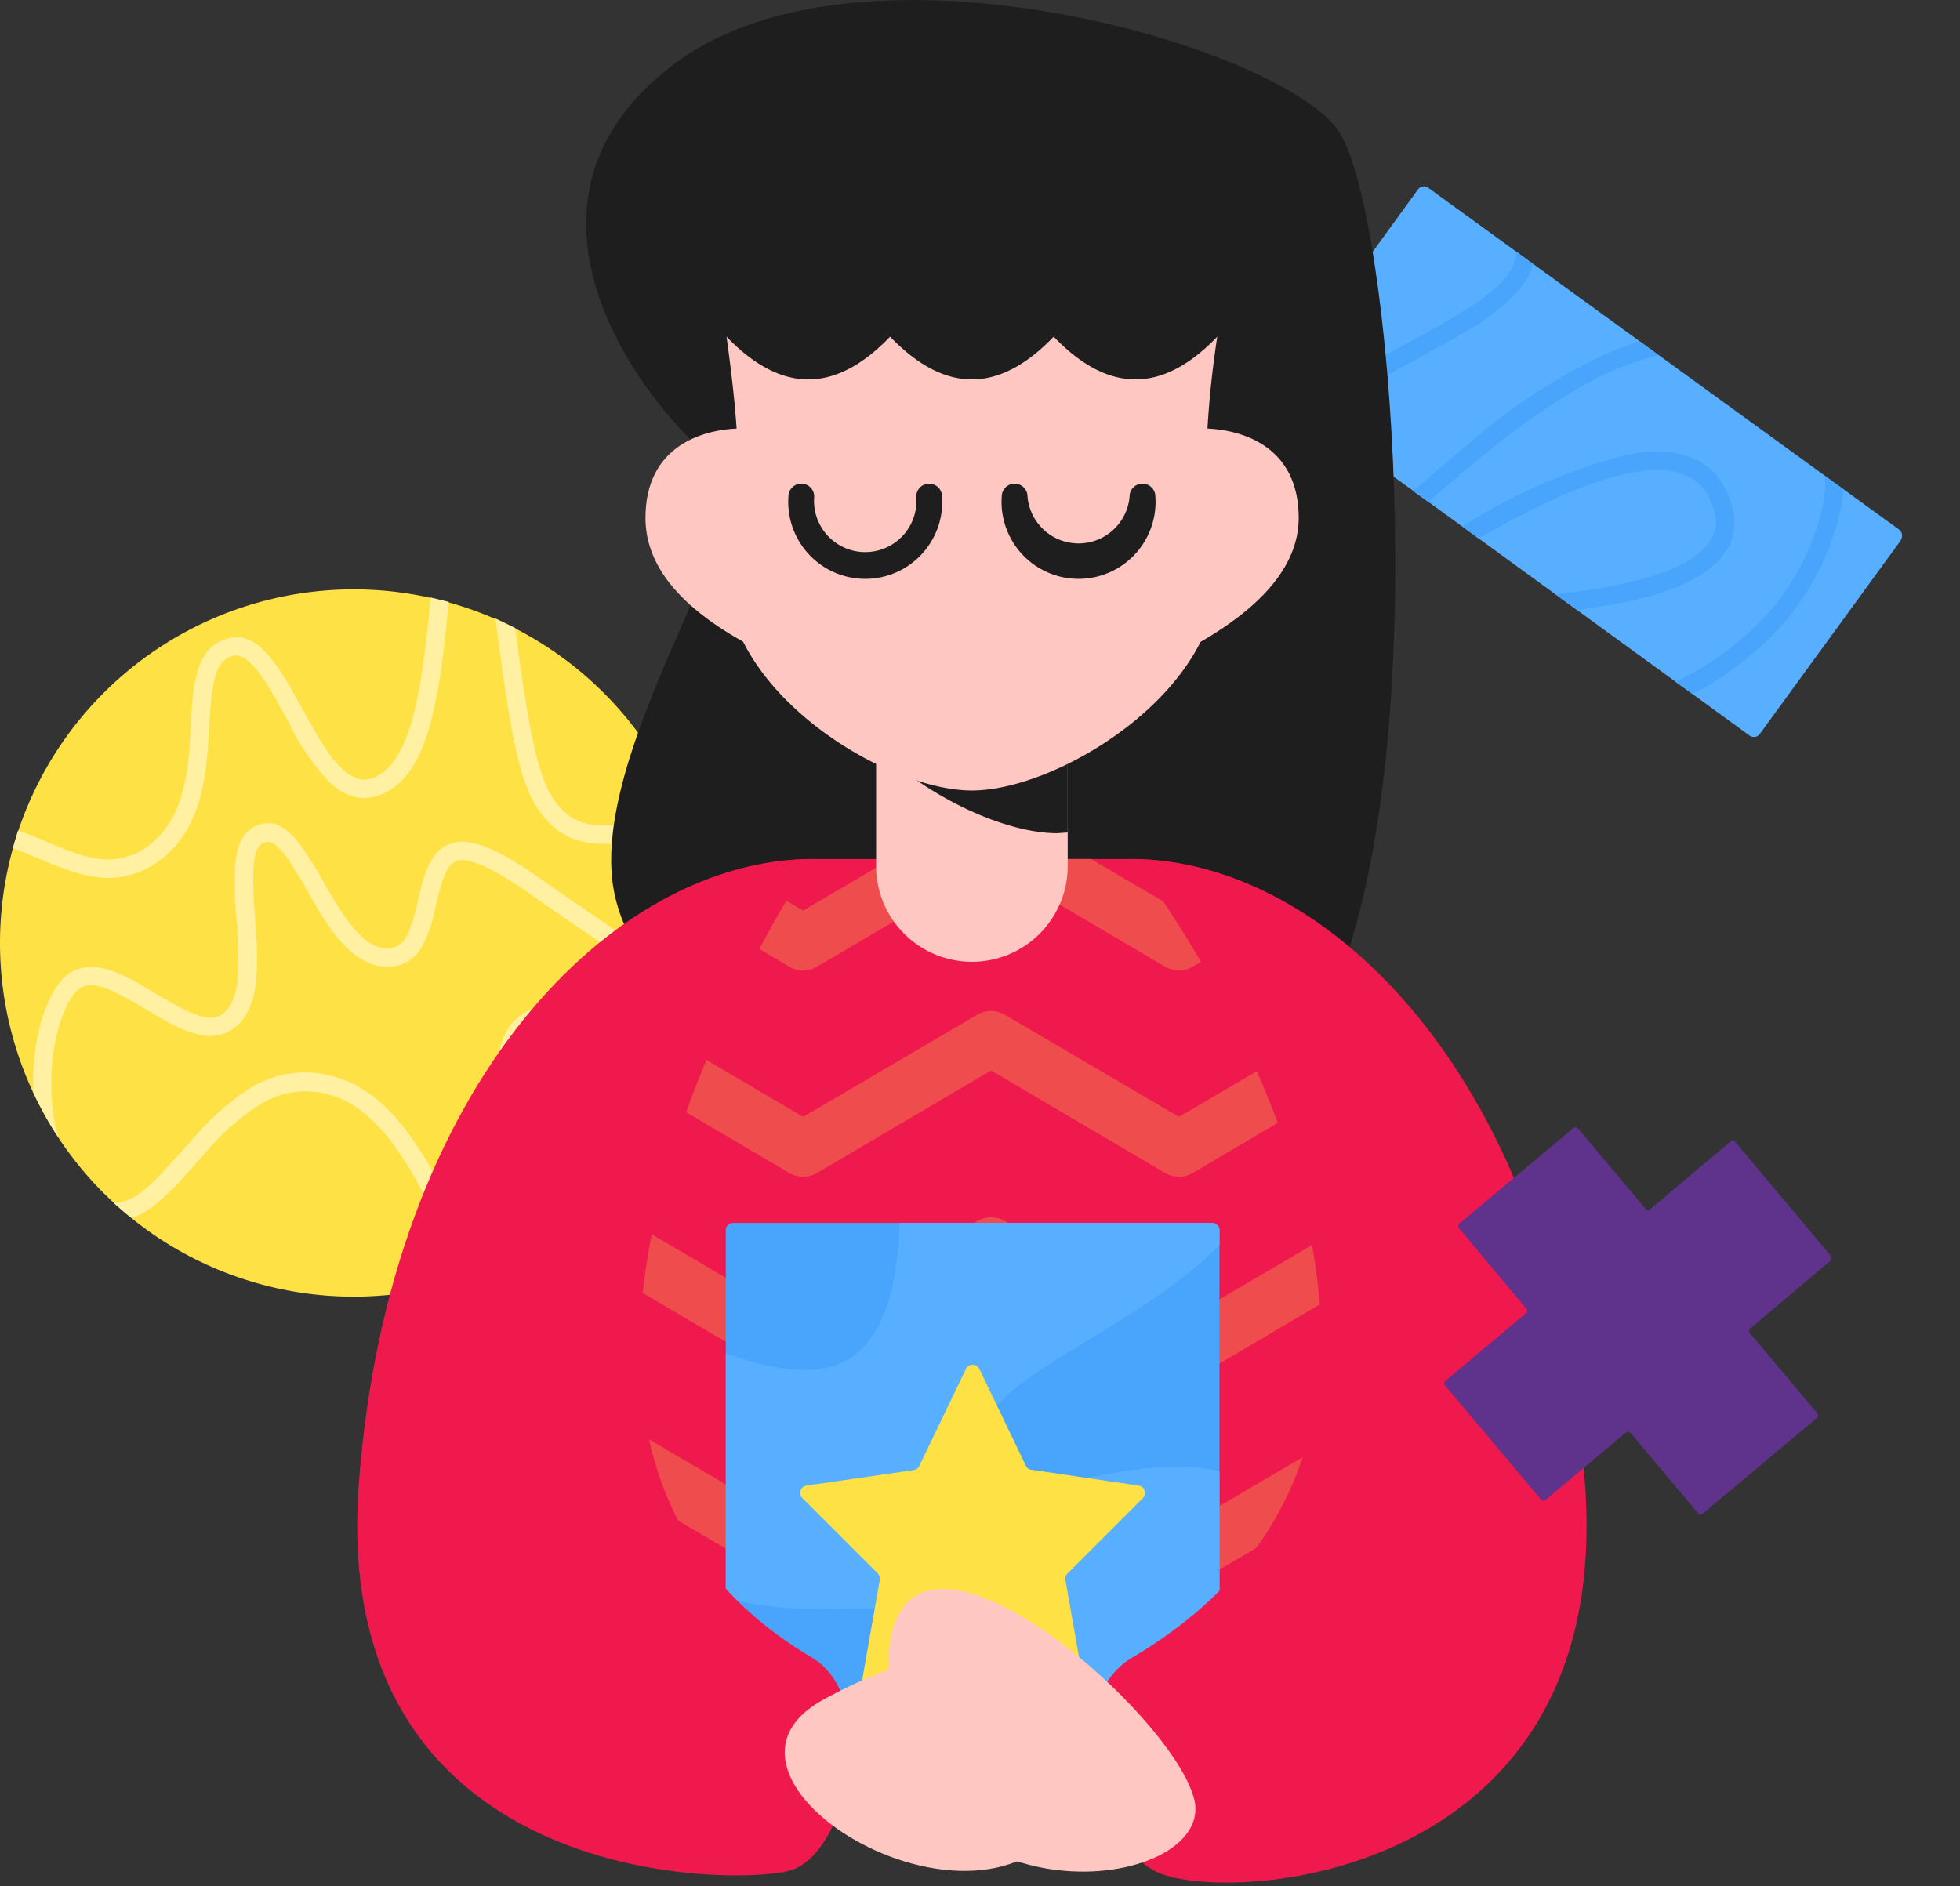 <svg width="532" height="512" fill="none" xmlns="http://www.w3.org/2000/svg">
  <rect width="100%" height="100%" fill="#333333" stroke="none"/>
  <path fill-rule="evenodd" clip-rule="evenodd" d="M516 146.6l-38.3 52.6a2 2 0 0 1-2.8.5l-127.8-93a2 2 0 0 1-.4-2.7l38.2-52.6a2 2 0 0 1 2.8-.4l127.8 92.8c.9.7 1 2 .4 2.8z" fill="#59AFFF"/>
  <path fill-rule="evenodd" clip-rule="evenodd" d="M459.4 188.4l-4.6-3.3c6.1-2.9 11.9-6.6 17.2-11.1a65.5 65.5 0 0 0 23-37.9c.3-2.3.5-4.6.4-6.8l5 3.5-.5 4.1a70.4 70.4 0 0 1-24.7 40.9c-4.9 4.2-10.2 7.8-15.8 10.6zm-31.3-22.8l-6-4.3c29.6-3.1 45.8-10.3 43.4-21.8l-.2-.8c-2.6-9.4-9.9-12.8-22.9-10.3-10.4 2-24.1 8-41.1 17.8l-4.4-3.3a154.3 154.3 0 0 1 44.6-19.4c15.3-3 25.2 1.6 28.6 13.9l.3 1c2 9.3-3.8 16.2-15.3 21-7 2.8-16.1 4.8-27 6.2zm-40.4-29.3l-4.2-3a5933.4 5933.4 0 0 1 14.2-12 157 157 0 0 1 41.5-26.7l5.8-2 5.3 3.9c-3 .6-6.1 1.6-9.3 2.8-12 4.7-24.6 13-40.2 25.8a637.4 637.4 0 0 0-13.1 11.2zm-30-21.8l-4-3c6-5.4 13.5-10.2 24.6-16.3l9-5c3.4-1.8 6-3.3 8.3-4.7 5.7-3.4 9.7-6.4 12.3-9.3 2.3-2.6 3.6-5.1 3.7-7.9l4.5 3.4c-.7 2.7-2.2 5.3-4.5 7.8a58 58 0 0 1-13.4 10.3c-2.4 1.4-5 3-8.5 4.8l-9 5a133.6 133.6 0 0 0-23 15z" fill="#48A5FB"/>
  <path d="M96 352a96 96 0 1 0 0-192 96 96 0 0 0 0 192z" fill="#FEE245"/>
  <path fill-rule="evenodd" clip-rule="evenodd" d="M35.8 330.7a96.6 96.6 0 0 1-5-4.2c2.7.1 5.4-1 8.5-3.6 1.8-1.5 3.7-3.4 6.1-6l6.6-7.3a70 70 0 0 1 15.6-14 28 28 0 0 1 21.2-3.8c12.5 2.7 21.4 12.5 30.7 30l3.4 6.7c.3.6 2.5 5 3 6.3 2.5 4.8 4.1 7.8 5.7 10.2L127 347a107 107 0 0 1-5.4-9.9l-3.1-6.3-3.4-6.5c-8.6-16.3-16.6-25.2-27.2-27.5a23.1 23.1 0 0 0-17.6 3.2A65.8 65.8 0 0 0 55.7 313l-6.6 7.4a64.2 64.2 0 0 1-6.6 6.3 23 23 0 0 1-6.7 4zm-20-22c-2.6-3.9-4.8-8-6.8-12.2-.4-11 1.9-22 6.5-28.8 3.1-4.7 7.6-6 13-4.7 3.7 1 6.7 2.5 13.7 6.7 10.8 6.5 15.1 8 18.5 5.3 3.7-3 4.6-9.5 3.7-22.3 0-.9 0-1.7-.2-3.2a86 86 0 0 1-.3-15c.5-5.4 2.2-9 5.9-10.4 4.8-2 8.8.8 13 7.1l3.2 5 3.1 5.5c6.2 10.6 10.4 15.3 15.4 15.7 4.7.4 6.5-2.6 8.9-12.5l.1-.7c1.4-5.8 2.2-8.3 3.7-10.8a9.4 9.4 0 0 1 10.2-4.7c4.7.7 10 3.5 18.5 9.3a1159 1159 0 0 0 24.7 16.9c7 4.5 14 8.4 20.8 11.8l-.7 5.2a205 205 0 0 1-22.8-12.8c-6.6-4.2-26.3-18-24.8-17-7.9-5.3-12.8-7.9-16.5-8.5-4.3-.7-5.9 1.9-8.2 11.8l-.2.6a35.4 35.4 0 0 1-3.7 11 10.4 10.4 0 0 1-10.4 5.4c-4.1-.4-7.8-2.6-11.3-6.5-2.6-2.8-4.9-6.3-8-11.7l-3.1-5.4-3-4.8c-3-4.5-5.2-6-7-5.3-3 1.2-3.5 6.2-2.5 20.5l.2 3.2a75 75 0 0 1 0 14.8c-.7 5.2-2.4 9.2-5.6 11.7-3.3 2.6-7.3 3-12 1.3-3.3-1-6-2.5-12-6.1-12.5-7.5-16.8-8.6-20.2-3.6-4.6 7-6.7 19.4-5.2 31.2.3 2.5.8 4.8 1.4 7zM3.5 230.3a95 95 0 0 1 1.4-4.8c1.8.5 4.2 1.5 9.1 3.6 9.4 4 14.9 5.2 20.6 3.4 2.2-.6 4.2-1.7 6.2-3.3 6.2-4.9 9-12 10.3-22.6.3-2.8.4-4.8.7-10.1.4-7.5.8-10.7 1.8-14.1 1.3-4.7 3.8-7.8 8-9 3.5-1.2 7 .1 10 3.2 2.4 2.3 4.6 5.6 7.5 10.5.5 1 1 2 1.8 3.2l1.8 3.3c4.4 8 7 12 10 15 3.6 3.3 6.6 4 10.3 1.7 6.5-3.9 10.2-15.3 12.5-35a436.8 436.8 0 0 0 1.4-13.1l4.9 1.2a3129.4 3129.4 0 0 1-1.3 12.5c-2.6 21.4-6.5 33.7-14.9 38.7-5.8 3.5-11.3 2.4-16.3-2.4a64.6 64.6 0 0 1-11-16.2l-1.8-3.3-1.8-3.2c-5.1-9-8.6-12.3-11.7-11.4-4.2 1.3-5.4 5.5-6.2 18.6-.3 5.5-.4 7.5-.8 10.5-1.3 11.7-4.7 20-12 25.9-2.6 2-5.2 3.4-8 4.2-7.2 2.2-13.5.8-24-3.6-4.7-2-7-3-8.5-3.4zm131-62.4l5.4 2.6.1 1.2 1 7.5c3 21.6 5.5 32.5 9.4 38 2.5 3.5 5.2 5.4 8.4 6.3 2.5.7 4.7.7 10.5.4 7.3-.4 12.6-.2 17.7 1.3l1.8 6a41.6 41.6 0 0 0-19.2-2.3c-6.4.3-8.9.3-12.1-.6-4.3-1.1-8-3.7-11.2-8.3-4.6-6.4-7.1-17.5-10.2-40a6169.6 6169.6 0 0 1-1.6-12zm55 110l-1.3 4.9c-18.7-4.9-37.1-6.8-43.1-3.7-6.1 3.2-6.7 13.7-3.4 34.5l.9 5.2c1.8 10.8 2.5 15.4 2.8 19.5-1.6 1-3.2 1.8-4.9 2.7a153 153 0 0 0-2.9-21.4l-.8-5.2a110.5 110.5 0 0 1-2-23.4c.4-8 2.9-13.6 8-16.3 7.3-3.8 27-2 46.7 3.2z" fill="#FFF1A1"/>
  <path fill-rule="evenodd" clip-rule="evenodd" d="M167 243.6c-9.2-38.7 42.3-106.7 28.8-116.8-20.2-15.3-64-71-12.7-109.5 51.2-38.4 166.9-4.1 180.7 19 13.9 23 25.1 161.6 0 228-25 66.3-181.6 43.5-196.8-20.7z" fill="#1E1E1E"/>
  <path fill-rule="evenodd" clip-rule="evenodd" d="M220.4 233.2h86.8c30.4 0 67.7 26.3 67.7 53 0 26.8 0 186.5-111 186.5-111.2 0-111.2-186.8-111.2-186.8 0-26.4 37.5-52.7 67.7-52.7z" fill="#F0194D"/>
  <path fill-rule="evenodd" clip-rule="evenodd" d="M372.6 274.6c1.5 3.8 2.3 7.7 2.3 11.7v6.6l-4-2.3-47.1 27.8a7.5 7.5 0 0 1-7.6 0L269 290.6l-47.2 27.8a7.5 7.5 0 0 1-7.6 0L167 290.6l-13.8 8.2c-.5-8.1-.5-13-.5-13 0-1.4.1-2.9.4-4.4l10-6a7.5 7.5 0 0 1 7.7 0l47.2 27.8 47.2-27.7a7.5 7.5 0 0 1 7.6 0l47.2 27.7 47.2-27.7c1.6-1 3.6-1.3 5.4-.9zM360.4 391.5c-2.6 7.8-5.7 15.5-9.3 22.8l-27.3 16a7.5 7.5 0 0 1-7.6 0L269 402.7l-47.2 27.8a7.5 7.5 0 0 1-7.6 0l-36.6-21.5a214 214 0 0 1-8.7-22.2c.7.2 1.3.4 1.9.8l47.2 27.7 47.2-27.7a7.5 7.5 0 0 1 7.6 0l47.2 27.7 40.4-23.7zM372.8 330.7c-.6 5.1-1.2 10.5-2 16l-47 27.7a7.5 7.5 0 0 1-7.6 0L269 346.6l-47.2 27.8a7.5 7.5 0 0 1-7.6 0L167 346.6l-7.3 4.3c-1-5.4-2-10.7-2.8-15.8l6.3-3.6a7.5 7.5 0 0 1 7.6 0l47.2 27.7 47.2-27.7a7.5 7.5 0 0 1 7.6 0l47.2 27.7 47.2-27.7c1.7-1 3.7-1.3 5.6-.8zM241.8 233.2h54.3l23.9 14 13.9-8.2c5.4 2.3 10.6 5.1 15.3 8.4l-25.4 15a7.5 7.5 0 0 1-7.6 0L269 234.6l-47.2 27.8a7.5 7.5 0 0 1-7.6 0l-30.9-18.2c5.3-3 11-5.6 16.7-7.5l18 10.5 23.8-14z" fill="#EF4D4D"/>
  <path fill-rule="evenodd" clip-rule="evenodd" d="M199 332h130a2 2 0 0 1 2 2v152a2 2 0 0 1-2 2H199a2 2 0 0 1-2-2V334c0-1.2.9-2 2-2z" fill="#48A5FB"/>
  <path fill-rule="evenodd" clip-rule="evenodd" d="M244.2 332H329a2 2 0 0 1 2 2v4c-26.2 26.4-69 36.6-65.6 58 3 18.6 38-2.9 65.6 3.4v80.5c-23.4-18-58.3-45.3-103.1-43.2-11.6.5-22-.6-30.9-2.9v-66.4c24.7 8.7 45.7 8.7 47.2-35.5z" fill="#59AFFF"/>
  <path fill-rule="evenodd" clip-rule="evenodd" d="M263 446.4l-26.4 13.7a2 2 0 0 1-2.9-2.2l5.1-29a2 2 0 0 0-.5-1.7l-20.5-20.5a2 2 0 0 1 1.1-3.4l29-4.2a2 2 0 0 0 1.6-1.1l12.7-26.4a2 2 0 0 1 3.6 0l12.7 26.4c.3.6.9 1 1.5 1l29 4.3a2 2 0 0 1 1.2 3.4l-20.5 20.5a2 2 0 0 0-.5 1.8l5.1 29a2 2 0 0 1-2.9 2L265 446.5a2 2 0 0 0-1.8 0z" fill="#FEE245"/>
  <path fill-rule="evenodd" clip-rule="evenodd" d="M220.4 233.2c.3 0-105.4 154.5 0 216.8 18.7 11.1 9.7 53.8-6.3 57.9-16 4.1-124.9 4.1-116.7-105.2 8.2-109.3 69.6-169.5 123-169.5zm86.8 0c53.4 0 114.8 60.2 123 169.5 8.2 109.3-99.4 114.6-116.8 105.2-17.3-9.4-25-46.8-6.1-57.9 114.7-67.9 1-216.8 0-216.8z" fill="#F0194D"/>
  <path fill-rule="evenodd" clip-rule="evenodd" d="M325.9 116.3c11 0 26.6 4.7 26.6 24.3 0 12.8-9.9 24.2-27.6 34.2-7.1-39-6.1-58.5 1-58.5zM237.7 192.1h52.1v43a26 26 0 0 1-52 0v-43z" fill="#FFC7C2"/>
  <path fill-rule="evenodd" clip-rule="evenodd" d="M289.8 226l-2.9.2c-13.7 0-34.5-9.3-49.2-23.4v-10.7h52.1v34z" fill="#1E1E1E"/>
  <path fill-rule="evenodd" clip-rule="evenodd" d="M197.2 91.4c7.4 7.7 14.8 11.6 22.2 11.6 7.4 0 14.8-3.9 22.2-11.6 7.4 7.7 14.8 11.6 22.2 11.6 7.4 0 14.8-3.9 22.2-11.6 7.4 7.7 14.8 11.6 22.2 11.6 7.4 0 14.8-3.9 22.2-11.6a268 268 0 0 0-3 32.4c0 7.2 1 18 3 32.4 0 32-43.3 58.4-66.6 58.4-23.3 0-66.6-26.4-66.6-58.4a268 268 0 0 0 3-32.4c0-7.2-1-18-3-32.4z" fill="#FFC7C2"/>
  <path fill-rule="evenodd" clip-rule="evenodd" d="M201.8 116.3c-11 0-26.6 4.7-26.6 24.3 0 12.8 9.2 24.2 27.6 34.2 6.5-39 6.1-58.5-1-58.5z" fill="#FFC7C2"/>
  <path d="M214 134.8a3.5 3.5 0 1 1 7 0 13.9 13.9 0 1 0 27.7 0 3.5 3.5 0 1 1 7 0 20.9 20.9 0 1 1-41.7 0z" fill="#1E1E1E"/>
  <path fill-rule="evenodd" clip-rule="evenodd" d="M223.3 461.5c40.5-22.4 89.4-22.8 69.7 26.2-19.6 49-110.2-3.7-69.7-26.2z" fill="#FFC7C2"/>
  <path fill-rule="evenodd" clip-rule="evenodd" d="M324.2 488.7c-5.8-25.2-88.3-95.8-82.8-30.1 5.5 65.6 88.5 55.3 82.8 30z" fill="#FFC7C2"/>
  <path d="M271.9 134.8a3.5 3.5 0 1 1 7 0 13.9 13.9 0 0 0 27.7 0 3.5 3.5 0 1 1 7 0 20.9 20.9 0 1 1-41.7 0z" fill="#1E1E1E"/>
  <path fill-rule="evenodd" clip-rule="evenodd" d="M448 328.2l21.7-18.3a1 1 0 0 1 1.3.1l26 31c.3.4.2 1-.2 1.3l-21.7 18.3a1 1 0 0 0-.2 1.2l18.3 21.8c.4.4.3 1 0 1.3l-31 26a1 1 0 0 1-1.3-.1L442.6 389a1 1 0 0 0-1.3-.1l-21.8 18.3a1 1 0 0 1-1.3-.2l-26-30.9a1 1 0 0 1 .2-1.3l21.8-18.3c.4-.3.4-.9 0-1.3L396 333.4a1 1 0 0 1 .1-1.2l31-26a1 1 0 0 1 1.2.1l18.3 21.8c.4.4 1 .4 1.3.1z" fill="#5F328C"/>
</svg>
